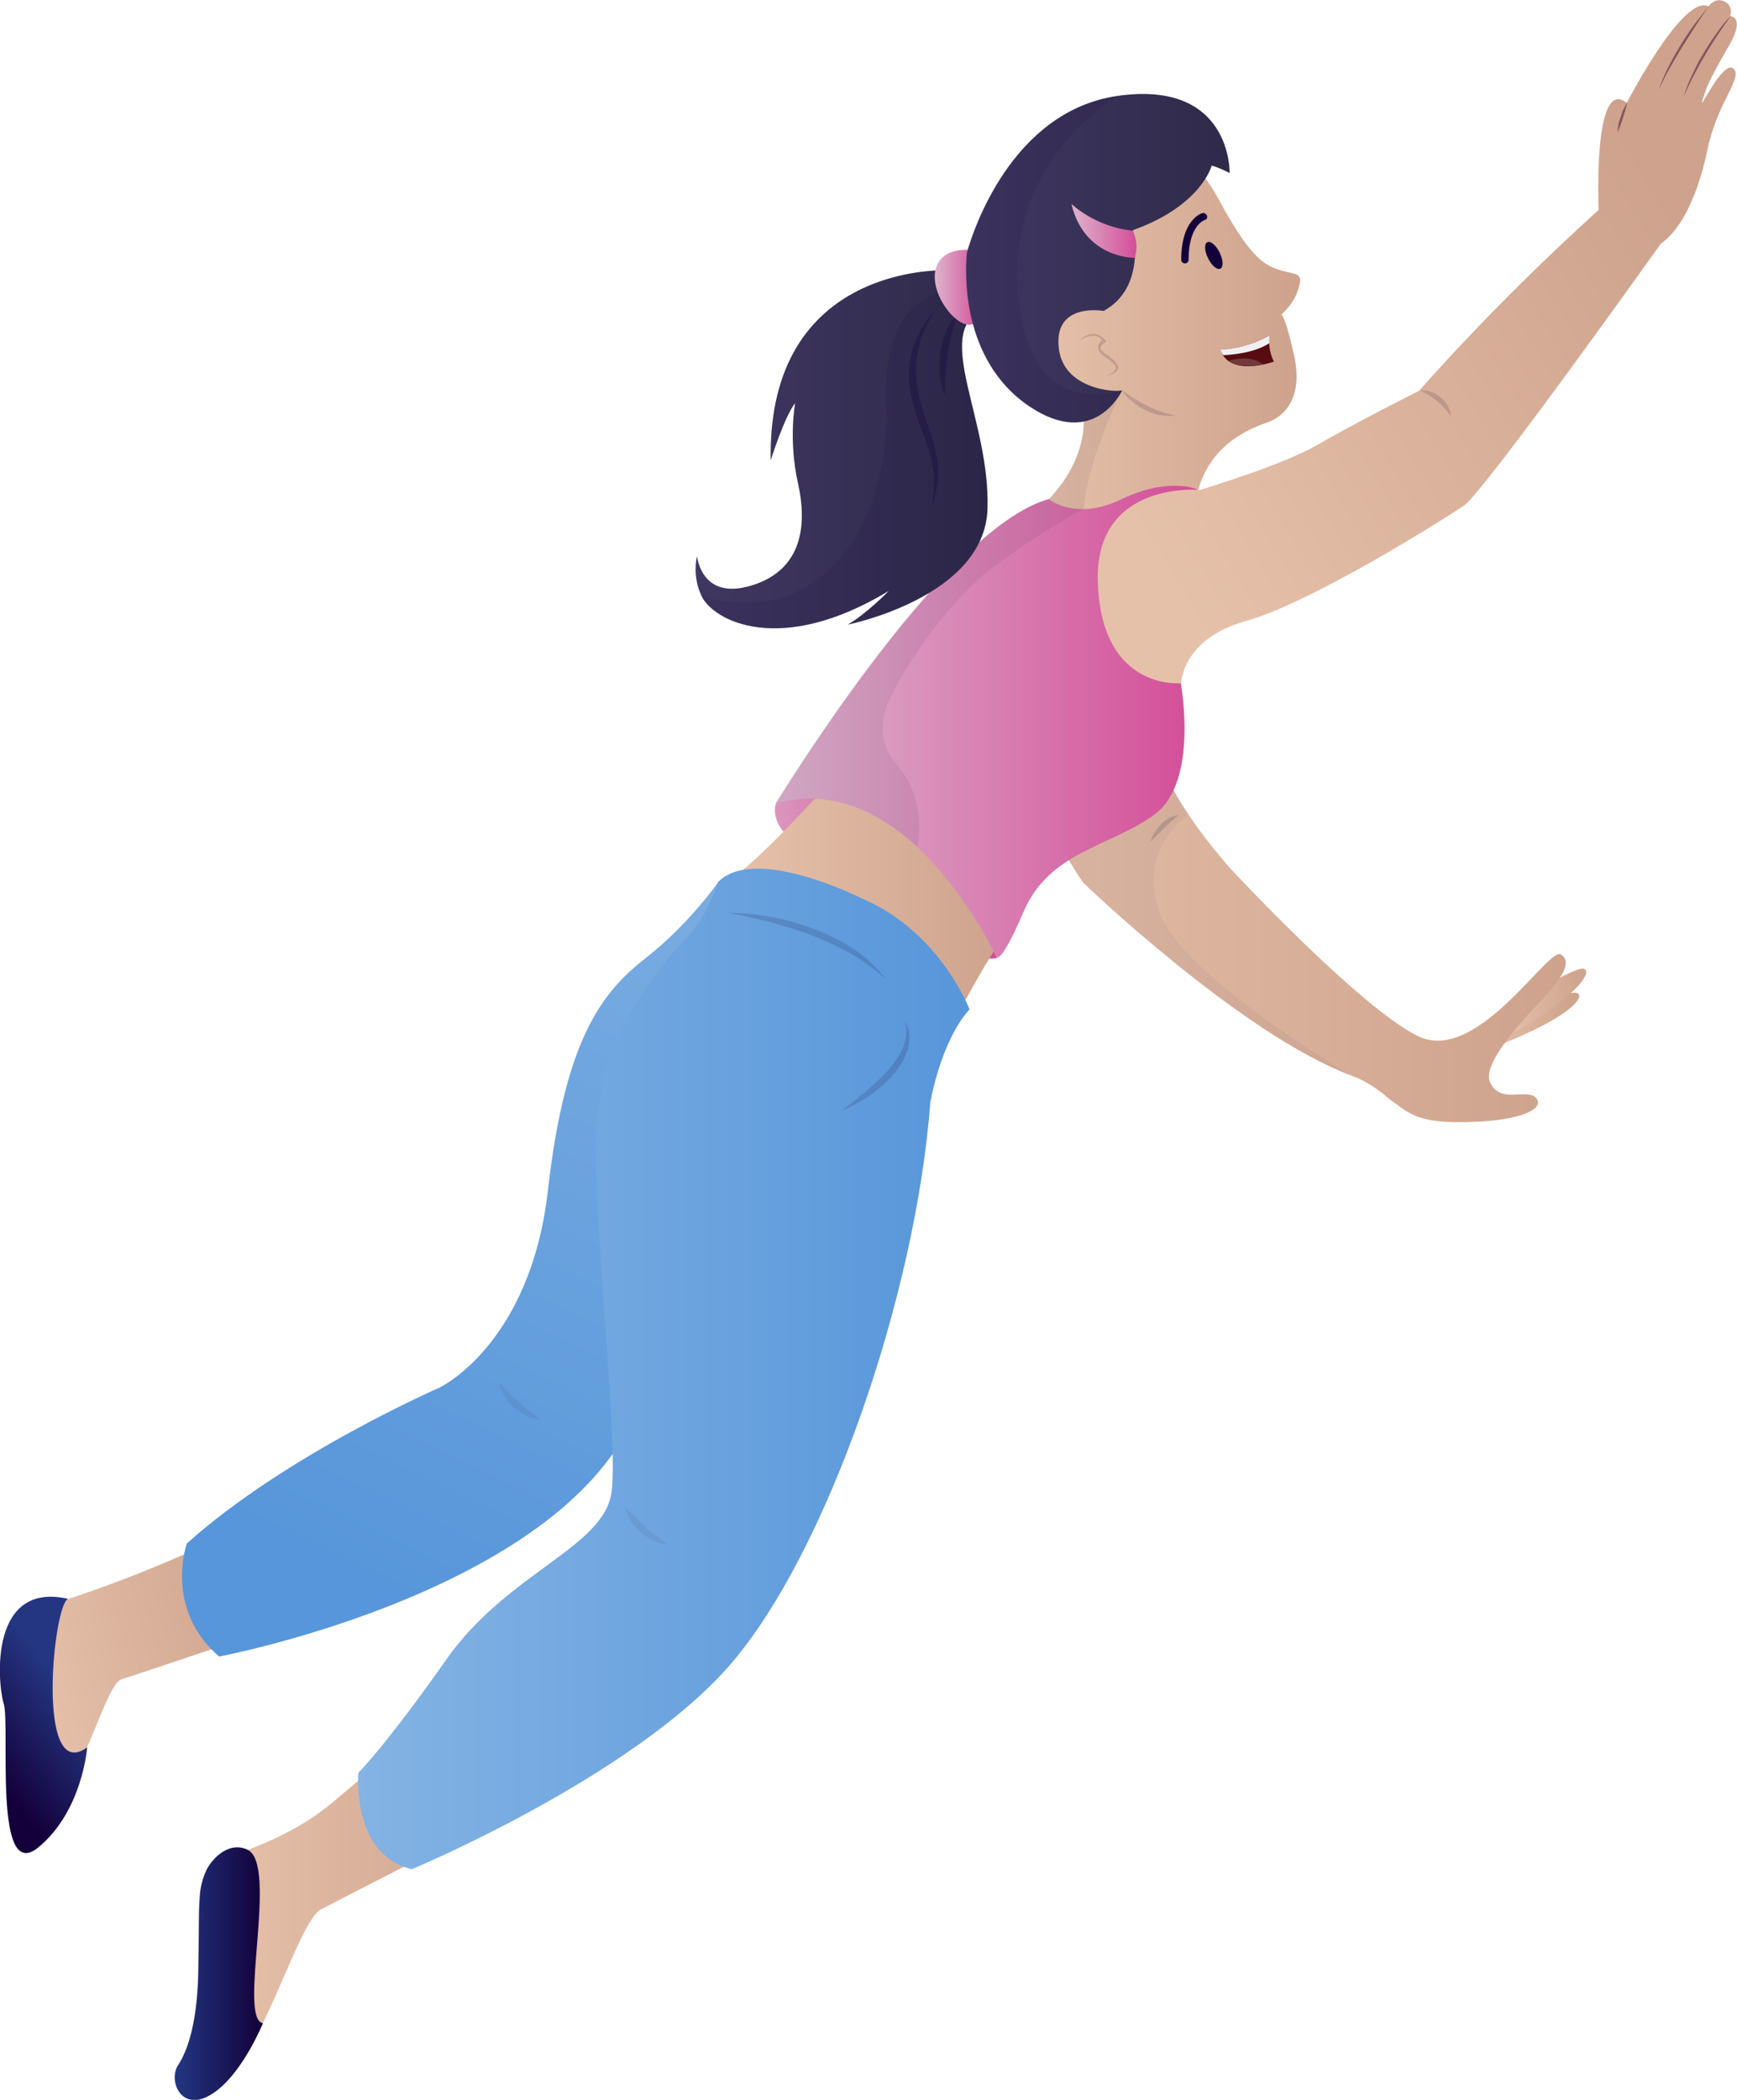 <?xml version="1.0" encoding="utf-8"?>
<!-- Generator: Adobe Illustrator 22.1.0, SVG Export Plug-In . SVG Version: 6.00 Build 0)  -->
<svg version="1.1" id="Capa_1" xmlns="http://www.w3.org/2000/svg" xmlns:xlink="http://www.w3.org/1999/xlink" x="0px" y="0px"
	 viewBox="0 0 376.6 455.2" style="enable-background:new 0 0 376.6 455.2;" xml:space="preserve">
<style type="text/css">
	.st0{fill:url(#SVGID_1_);}
	.st1{fill:url(#SVGID_2_);}
	.st2{fill:url(#SVGID_3_);}
	.st3{fill:url(#SVGID_4_);}
	.st4{fill:url(#SVGID_5_);}
	.st5{opacity:7.000000e-02;fill:#0F0038;enable-background:new    ;}
	.st6{fill:url(#SVGID_6_);}
	.st7{fill:url(#SVGID_7_);}
	.st8{fill:url(#SVGID_8_);}
	.st9{fill:url(#SVGID_9_);}
	.st10{fill:url(#SVGID_10_);}
	.st11{opacity:4.000000e-02;fill:#0F0038;enable-background:new    ;}
	.st12{fill:url(#SVGID_11_);}
	.st13{fill:#13003A;}
	.st14{opacity:0.15;fill:#0F0038;enable-background:new    ;}
	.st15{fill:url(#SVGID_12_);}
	.st16{fill:url(#SVGID_13_);}
	.st17{fill:url(#SVGID_14_);}
	.st18{fill:#86535E;}
	.st19{fill:url(#SVGID_15_);}
	.st20{opacity:0.1;fill:#0F0038;enable-background:new    ;}
	.st21{opacity:0.3;fill:#0F0038;enable-background:new    ;}
	.st22{fill:url(#SVGID_16_);}
	.st23{fill:url(#SVGID_17_);}
	.st24{fill:url(#SVGID_18_);}
	.st25{fill:#560C10;}
	.st26{fill:none;}
	.st27{fill:#F0F0F3;}
	.st28{fill:#72393C;}
</style>
<g>
	<g>
		
			<linearGradient id="SVGID_1_" gradientUnits="userSpaceOnUse" x1="302.283" y1="-71.322" x2="358.743" y2="-71.322" gradientTransform="matrix(0.971 -0.24 -0.24 -0.971 -304.996 368.832)">
			<stop  offset="0" style="stop-color:#E6C1AA"/>
			<stop  offset="1" style="stop-color:#CEA28C"/>
		</linearGradient>
		<path class="st0" d="M50.1,332.1c0,0-14.4,7.8-38.5,15.6c0,0-8.5,12.4-2.5,32.4s12.7-14.7,17.3-16.1c4.6-1.4,34-11.4,34-11.4
			S52.8,342.7,50.1,332.1z"/>
		
			<linearGradient id="SVGID_2_" gradientUnits="userSpaceOnUse" x1="311.285" y1="-75.403" x2="289.192" y2="-85.356" gradientTransform="matrix(0.971 -0.24 -0.24 -0.971 -304.996 368.832)">
			<stop  offset="0" style="stop-color:#243682"/>
			<stop  offset="1" style="stop-color:#13003A"/>
		</linearGradient>
		<path class="st1" d="M14.8,346.6c-3.2,0.7-7.2,40.4,4.1,32.2c0,0-1,13.7-10.5,21.6c-10,8.4-6.1-26.2-7.6-31.1
			C-0.6,364.6-2.3,342.7,14.8,346.6z"/>
	</g>
	<g>
		
			<linearGradient id="SVGID_3_" gradientUnits="userSpaceOnUse" x1="47.017" y1="-305.999" x2="112.128" y2="-305.999" gradientTransform="matrix(1 0 0 -1 0 103.516)">
			<stop  offset="0" style="stop-color:#E6C1AA"/>
			<stop  offset="1" style="stop-color:#CEA28C"/>
		</linearGradient>
		<path class="st2" d="M94.2,371.5c0,0-16.6,14.9-23.7,20.5c-7.6,6-17.9,9.4-17.9,9.4s-10,45.4-3.3,46.2
			c6.6,0.8,15.2-31.1,20.3-33.7c5-2.6,39.5-20.2,42.5-22.2C112.1,391.7,103.9,390.5,94.2,371.5z"/>
		
			<linearGradient id="SVGID_4_" gradientUnits="userSpaceOnUse" x1="37.941" y1="-324.29" x2="57.04" y2="-324.29" gradientTransform="matrix(1 0 0 -1 0 103.516)">
			<stop  offset="0" style="stop-color:#243682"/>
			<stop  offset="1" style="stop-color:#13003A"/>
		</linearGradient>
		<path class="st3" d="M43.3,411.2c0.1-2,0.6-4,1.5-5.9c1.4-2.7,5-6.2,8.9-4.3c6.7,3.3-2.2,36.6,3.3,37.6c0,0-4.1,10.1-10,14.6
			c-7.4,5.7-10.7-2-8.4-5.5s4.3-10,4.4-21.2C43.2,416.5,43,415.8,43.3,411.2z"/>
	</g>
	
		<linearGradient id="SVGID_5_" gradientUnits="userSpaceOnUse" x1="174.001" y1="-39.57" x2="78.362" y2="-239.698" gradientTransform="matrix(1 0 0 -1 0 103.516)">
		<stop  offset="0" style="stop-color:#84B3E4"/>
		<stop  offset="1" style="stop-color:#5796DA"/>
	</linearGradient>
	<path class="st4" d="M155.6,191.4c0,0-6.3,9-15.5,16.2s-17.5,16.9-21.3,50.4s-23.5,42.8-23.5,42.8S62,315.3,40.5,334.6
		c0,0-5,14.1,7,24.5c0,0,67.6-12.7,87.9-47.9C155.8,276,155.6,191.4,155.6,191.4z"/>
	<path class="st5" d="M108.1,299.7c1.6,1.5,3,2.9,4.4,4.3c0.7,0.7,1.5,1.3,2.3,1.9c0.8,0.6,1.6,1.2,2.5,1.8c-1.1,0-2.2-0.3-3.2-0.8
		s-1.9-1.1-2.7-1.8c-0.8-0.7-1.5-1.6-2.1-2.5C108.9,301.7,108.4,300.8,108.1,299.7z"/>
	
		<linearGradient id="SVGID_6_" gradientUnits="userSpaceOnUse" x1="154.203" y1="-85.651" x2="202.325" y2="-85.651" gradientTransform="matrix(1 0 0 -1 0 103.516)">
		<stop  offset="0" style="stop-color:#DDB4CD"/>
		<stop  offset="1" style="stop-color:#D44D98"/>
	</linearGradient>
	<path class="st6" d="M187.8,171.9c0,0-11.7-4.1-19.6,2.4c0,0-1.4,3.7,3.3,7.6c0,0,34.1,27.7,44.6,25.8
		C216.6,207.5,210.3,175,187.8,171.9z"/>
	
		<linearGradient id="SVGID_7_" gradientUnits="userSpaceOnUse" x1="160.251" y1="-89.041" x2="218.108" y2="-89.041" gradientTransform="matrix(1 0 0 -1 0 103.516)">
		<stop  offset="0" style="stop-color:#E6C1AA"/>
		<stop  offset="1" style="stop-color:#CEA28C"/>
	</linearGradient>
	<path class="st7" d="M181.5,167.8c0,0-13.1,14.9-21.2,21.4c0,0,19.8,33.4,49.1,27.5c0,0,5.1-9.6,8-13.2
		C220.3,199.8,215.2,171.8,181.5,167.8z"/>
	<g>
		
			<linearGradient id="SVGID_8_" gradientUnits="userSpaceOnUse" x1="321.318" y1="-117.841" x2="341.378" y2="-117.841" gradientTransform="matrix(1 0 0 -1 0 103.516)">
			<stop  offset="0" style="stop-color:#E6C1AA"/>
			<stop  offset="1" style="stop-color:#CEA28C"/>
		</linearGradient>
		<path class="st8" d="M328.4,219.5c0,0,10.5-4.4,13.1-4.3c2.6,0.1,0.4,5.1-19.2,12.4L328.4,219.5z"/>
		
			<linearGradient id="SVGID_9_" gradientUnits="userSpaceOnUse" x1="325.908" y1="-114.036" x2="343.912" y2="-114.036" gradientTransform="matrix(1 0 0 -1 0 103.516)">
			<stop  offset="0" style="stop-color:#E6C1AA"/>
			<stop  offset="1" style="stop-color:#CEA28C"/>
		</linearGradient>
		<path class="st9" d="M330.6,216.3c0,0,9.7-6,12.3-6.3s1.2,5-17,15.2L330.6,216.3z"/>
		
			<linearGradient id="SVGID_10_" gradientUnits="userSpaceOnUse" x1="201.463" y1="-77.908" x2="339.505" y2="-77.908" gradientTransform="matrix(1 0 0 -1 0 103.516)">
			<stop  offset="0" style="stop-color:#E6C1AA"/>
			<stop  offset="1" style="stop-color:#CEA28C"/>
		</linearGradient>
		<path class="st10" d="M303.1,239.6c3.2,2.5,6.3,4,16.2,3.6c9.9-0.3,15.7-2.7,13.8-5.1c-1.9-2.4-7.7,1.4-10-3.4
			c-2.4-4.8,11.2-17.7,13.1-20.1c1.9-2.4,4.9-6,2.2-7.7s-18.2,24-31,17.7s-40.8-36.5-40.8-36.5s-10.3-11.6-13.3-19.4
			c-3.1-8.1-9.8-27.4-9.8-27.4s1.3-22.6-20.1-21.6c-21.5,1-22.3,15-21.9,18.8c0,0,9.6-0.2,13.9,13.7c4.3,13.9,16.3,34.9,19.5,39.2
			c0,0,34.2,32.9,58.2,41.8c2.5,0.9,4.9,2.4,7,4.1C300.8,238,301.8,238.7,303.1,239.6z"/>
		<path class="st11" d="M293.1,233.2c-24-8.9-58.2-41.8-58.2-41.8c-3.1-4.3-15.1-25.3-19.5-39.2c-4.3-13.9-13.9-13.7-13.9-13.7
			c-0.4-3.7,0.5-17.8,21.9-18.8c21.5-1,20.1,21.6,20.1,21.6s6.7,19.3,9.8,27.4c0.9,2.4,2.6,5.2,4.4,7.9c0,0-11.3,7.2-6.3,21.2
			S293.1,233.2,293.1,233.2z"/>
	</g>
	
		<linearGradient id="SVGID_11_" gradientUnits="userSpaceOnUse" x1="224.567" y1="29.637" x2="281.845" y2="29.637" gradientTransform="matrix(1 0 0 -1 0 103.516)">
		<stop  offset="0" style="stop-color:#E6C1AA"/>
		<stop  offset="1" style="stop-color:#CEA28C"/>
	</linearGradient>
	<path class="st12" d="M242,30.2c0,0,13.3-3.5,22.1,12.8c8.3,15.4,11.1,15,16.8,16.4c0.6,0.2,1,0.7,1,1.4c-0.2,1.6-0.9,4.5-4.1,7.4
		c0,0,0.8-0.1,2.8,9c2.1,9.7-2.8,13.4-5.9,14.4c-5,1.7-13.6,5.8-15.5,17.2c0,0-13.6,7.8-23.7,9c-5.7,0.7-10.3-0.8-10.7-7.1
		c0,0,11.9-9.2,10-22.5c0,0-14.3-13.1-9-23C231.1,55.4,242,30.2,242,30.2z"/>
	<ellipse transform="matrix(0.897 -0.441 0.441 0.897 2.565 121.795)" class="st13" cx="263.3" cy="55.4" rx="1.4" ry="3.2"/>
	<g>
		<path class="st13" d="M256.9,57.1c-0.4,0-0.8-0.3-0.8-0.8c0-8.8,4.5-10.1,4.6-10.1c0.4-0.1,0.8,0.1,1,0.6c0.1,0.4-0.1,0.8-0.5,0.9
			c-0.1,0-3.5,1.2-3.5,8.6C257.7,56.8,257.3,57.1,256.9,57.1z"/>
	</g>
	<path class="st14" d="M234,73.9c0.3-0.4,0.7-0.7,1.2-1c0.4-0.3,1-0.4,1.5-0.5s1.1,0,1.6,0.3c0.5,0.2,0.9,0.6,1.3,1l0.3,0.3
		l-0.4,0.3c-0.3,0.2-0.7,0.5-0.8,0.8c-0.2,0.3-0.1,0.6,0.2,0.9c0.5,0.6,1.4,1.1,2.1,1.7c0.4,0.3,0.7,0.6,1,1
		c0.2,0.2,0.3,0.4,0.4,0.7c0.1,0.3,0,0.6-0.1,0.8c-0.3,0.5-0.7,0.7-1.2,0.9c-0.4,0.2-0.9,0.4-1.3,0.5c0.8-0.4,1.7-0.9,2.1-1.6
		c0.1-0.3,0-0.7-0.3-1s-0.6-0.6-1-0.9l-1.1-0.8c-0.4-0.3-0.8-0.6-1.1-1s-0.5-1.2-0.2-1.7s0.7-0.9,1.1-1.1l-0.1,0.5
		c-0.3-0.3-0.6-0.7-1-0.9s-0.8-0.4-1.3-0.3C235.8,72.9,234.8,73.3,234,73.9z"/>
	<path class="st14" d="M243.3,84.6c1.8,1.3,3.6,2.5,5.5,3.4c0.9,0.5,1.9,0.9,2.9,1.2c1,0.4,2.1,0.6,3.1,0.9
		c-1.1,0.1-2.2,0.1-3.3-0.1c-1.1-0.2-2.2-0.6-3.2-1.1s-2-1.1-2.8-1.9C244.6,86.4,243.8,85.6,243.3,84.6z"/>
	<path class="st5" d="M235.4,117.8c-5.7,0.7-10.3-0.8-10.7-7.1c0,0,11.9-9.2,10-22.5c0,0,5.2-0.5,8.6-3.6
		C243.3,84.6,232.2,106.2,235.4,117.8z"/>
	
		<linearGradient id="SVGID_12_" gradientUnits="userSpaceOnUse" x1="168.284" y1="-52.876" x2="259.784" y2="-52.876" gradientTransform="matrix(1 0 0 -1 0 103.516)">
		<stop  offset="0" style="stop-color:#DDB4CD"/>
		<stop  offset="1" style="stop-color:#D44D98"/>
	</linearGradient>
	<path class="st15" d="M227.4,108.2c0,0,5.6,4.9,15.8,0s16.4-2.1,16.4-2.1s-15,14.3-3.6,42c0,0,4,21.2-5.6,28.4
		c-9.6,7.1-22.8,7.9-28.5,21.2s-6.1,9.3-6.1,9.3s-19-40.9-47.7-32.8C168.3,174.3,204.2,114.6,227.4,108.2z"/>
	<path class="st5" d="M198.9,183.6c-8-7.4-18.5-12.8-30.7-9.4c0,0,35.9-59.7,59.2-66.1c0,0,2.6,2.3,7.5,2.2c0,0-9.8,5.3-19.8,12.8
		c-7.4,5.6-16.7,17.4-22,28c-2.4,4.8-2.5,10.4,1.1,14.3C197.4,169.1,200.4,174.9,198.9,183.6z"/>
	
		<linearGradient id="SVGID_13_" gradientUnits="userSpaceOnUse" x1="77.667" y1="-193.196" x2="210.228" y2="-193.196" gradientTransform="matrix(1 0 0 -1 0 103.516)">
		<stop  offset="0" style="stop-color:#84B3E4"/>
		<stop  offset="1" style="stop-color:#5796DA"/>
	</linearGradient>
	<path class="st16" d="M186.5,194.6c0,0-23.1-11.6-30.9-3.3c0,0-1.9,6.9-7.1,12.4c-5.2,5.5-18.5,20.6-19.2,41.6s4.8,66,3.3,78.1
		c-1.6,12.1-22.5,17.4-35.8,36.3s-19.1,24.6-19.1,24.6s-1.6,17.8,11.6,20.9c0,0,47.7-19.9,68.9-44.2c21.2-24.4,40.4-80.5,43.5-122
		c0,0,2.2-13.2,8.5-20.2C210.2,218.8,203.7,201.7,186.5,194.6z"/>
	<path class="st14" d="M157.8,197.9c3.2,0,6.4,0.3,9.5,0.9c3.2,0.6,6.3,1.5,9.3,2.6c3,1.2,5.9,2.6,8.6,4.4c2.7,1.8,5,4.1,7,6.6
		c-2.4-2.1-4.9-4-7.6-5.6c-2.7-1.5-5.6-2.9-8.5-4s-5.9-2-9-2.9C164,199.2,160.9,198.4,157.8,197.9z"/>
	<path class="st14" d="M196.1,221.4c0.7,0.9,1,2,1.1,3.1c0,1.1-0.1,2.3-0.5,3.3c-0.7,2.2-2,4-3.5,5.7c-0.8,0.8-1.5,1.6-2.4,2.3
		c-0.9,0.6-1.7,1.4-2.6,1.9c-0.9,0.6-1.8,1.2-2.8,1.7s-1.9,1-2.9,1.4c0.8-0.7,1.7-1.4,2.5-2c0.9-0.6,1.6-1.4,2.5-2
		c1.6-1.4,3.2-2.8,4.6-4.3c1.4-1.5,2.6-3.2,3.5-5C196.4,225.6,196.9,223.5,196.1,221.4z"/>
	<g>
		
			<linearGradient id="SVGID_14_" gradientUnits="userSpaceOnUse" x1="245.244" y1="-11.117" x2="363.096" y2="59.226" gradientTransform="matrix(1 0 0 -1 0 103.516)">
			<stop  offset="0" style="stop-color:#E6C1AA"/>
			<stop  offset="1" style="stop-color:#CEA28C"/>
		</linearGradient>
		<path class="st17" d="M360.1,52.8c0,0-38.3,53.8-42.7,56.8s-33.2,21.1-47.2,25s-14.1,13.5-14.1,13.5c-3.8,0.3-17.7-1-18.1-22.5
			c-0.3-21.5,22.2-19.4,22.2-19.4s18-5.4,25.5-9.8c7.5-4.4,22-11.7,22-11.7s15.8-18.3,38.9-39.2c0,0-1.3-29.1,6.1-23.2
			c0,0,12.3-23.8,17.7-20.9c0,0,1.5-2.2,3.6-1c1.9,1,1.1,3.1,1.1,3.1s3.3,0,0,6c0,0-3.6,6.1-4.9,9.1c0,0-1.2,3.1-1.2,3.7
			s5.2-10.2,7.1-7.1c1.3,2.2-3.9,7.5-5.9,17.2C368.2,42,364.7,49.6,360.1,52.8z"/>
		<g>
			<path class="st18" d="M352.8,22.2c-0.2,1.1-0.6,2.2-0.9,3.3c-0.4,1.1-0.7,2.1-1.2,3.2c0-0.6,0.1-1.2,0.2-1.7
				c0.1-0.6,0.3-1.1,0.5-1.7C351.7,24.2,352.2,23.2,352.8,22.2z"/>
			<path class="st18" d="M375.3,3.4c-1,1.4-2,2.8-2.9,4.2c-0.9,1.4-1.9,2.9-2.7,4.3c-0.9,1.5-1.7,3-2.5,4.5s-1.5,3.1-2.2,4.6
				c0.5-1.6,1.1-3.2,1.9-4.8c0.7-1.6,1.5-3.1,2.4-4.6s1.8-2.9,2.8-4.3C373,6,374.1,4.6,375.3,3.4z"/>
			<path class="st18" d="M370.5,1.3c-2,2.9-3.9,5.9-5.8,8.9c-0.9,1.5-1.8,3-2.7,4.6c-0.9,1.5-1.6,3.1-2.4,4.7
				c1.2-3.4,2.8-6.5,4.7-9.6c0.9-1.5,1.9-3,2.9-4.4C368.3,4.1,369.4,2.7,370.5,1.3z"/>
		</g>
	</g>
	<path class="st14" d="M307.8,84.6c0.8-0.1,1.6,0.1,2.4,0.3c0.8,0.3,1.5,0.7,2.1,1.2s1.2,1.1,1.6,1.9c0.4,0.7,0.6,1.5,0.7,2.3
		c-0.5-0.7-0.9-1.3-1.4-1.8c-0.5-0.6-1-1.1-1.6-1.5C310.5,86,309.2,85.3,307.8,84.6z"/>
	<path class="st5" d="M135.5,326.7c1.6,1.5,3,2.9,4.4,4.3c0.7,0.7,1.5,1.3,2.3,1.9c0.8,0.6,1.6,1.2,2.5,1.8c-1.1,0-2.2-0.3-3.2-0.8
		s-1.9-1.1-2.7-1.8c-0.8-0.7-1.5-1.6-2.1-2.5C136.2,328.7,135.7,327.7,135.5,326.7z"/>
	<g>
		
			<linearGradient id="SVGID_15_" gradientUnits="userSpaceOnUse" x1="150.84" y1="6.16" x2="214.149" y2="6.16" gradientTransform="matrix(1 0 0 -1 0 103.516)">
			<stop  offset="0" style="stop-color:#403762"/>
			<stop  offset="1" style="stop-color:#2F2A4A"/>
		</linearGradient>
		<path class="st19" d="M151.1,120.6c0,0-1.1,4.2,1,8.6c2.5,5.3,16.9,13.2,40.6-1.1c0,0-5,5.1-8.9,7.3c0,0,29.7-5.9,30.3-25.1
			c0.6-19.3-11.7-37.6-1.4-43.1c0,0,2.4-8.7-7.4-8.6c0,0-39-1.8-38.2,41.2c0,0,3-9.6,5.3-12.4c0,0-1.5,7.9,0.6,17.3
			s0.7,18.2-8.8,21.8C154.7,130,151.8,124.6,151.1,120.6z"/>
		<path class="st20" d="M152.1,129.2c2.5,5.3,16.9,13.2,40.6-1.1c0,0-5,5.1-8.9,7.3c0,0,29.7-5.9,30.3-25.1
			c0.6-19.3-11.7-37.6-1.4-43.1c0,0,2.4-8.7-7.4-8.6l0.4,4.5c0,0-14.6,0.3-13.6,24.4C193.1,111.6,179.4,137,152.1,129.2z"/>
		<path class="st21" d="M202.7,67.4c-2.1,3.1-3.4,6.5-3.9,10s0,7.1,1,10.6s2.5,6.9,3.2,10.6c0.4,1.8,0.5,3.7,0.3,5.6
			c-0.2,1.9-0.6,3.7-1.2,5.4c0.2-1.8,0.5-3.6,0.4-5.5c0-1.8-0.3-3.6-0.8-5.3c-0.9-3.5-2.5-6.8-3.5-10.4c-1.1-3.6-1.6-7.5-0.7-11.2
			C198.3,73.5,200.1,70.1,202.7,67.4z"/>
		<path class="st21" d="M207.8,67.9c-0.6,1.5-1,2.9-1.4,4.4s-0.7,2.9-0.9,4.4c-0.1,0.7-0.2,1.5-0.3,2.2l-0.1,1.1
			c0,0.4,0,0.8-0.1,1.1c-0.1,0.8-0.1,1.5-0.1,2.3s0,1.5-0.1,2.3c-0.3-0.7-0.5-1.5-0.7-2.3c-0.1-0.8-0.3-1.6-0.3-2.3
			c-0.2-1.6-0.1-3.2,0.1-4.8c0.3-1.6,0.6-3.1,1.3-4.6C205.8,70.4,206.6,69,207.8,67.9z"/>
		
			<linearGradient id="SVGID_16_" gradientUnits="userSpaceOnUse" x1="202.688" y1="41.286" x2="212.884" y2="41.286" gradientTransform="matrix(1 0 0 -1 0 103.516)">
			<stop  offset="0" style="stop-color:#DDB4CD"/>
			<stop  offset="1" style="stop-color:#D44D98"/>
		</linearGradient>
		<path class="st22" d="M211.5,54.3c0,0-7.5-1.4-8.7,4.3s5.6,13.9,8.7,11.3S211.5,54.3,211.5,54.3z"/>
	</g>
	
		<linearGradient id="SVGID_17_" gradientUnits="userSpaceOnUse" x1="209.486" y1="47.586" x2="266.629" y2="47.586" gradientTransform="matrix(1 0 0 -1 0 103.516)">
		<stop  offset="0" style="stop-color:#403762"/>
		<stop  offset="1" style="stop-color:#2F2A4A"/>
	</linearGradient>
	<path class="st23" d="M243.3,84.6c0,0-5.9,13-20.1,3.5c-15-10.1-13.9-29.5-13.6-32.9c0-0.3,0.1-0.7,0.2-1c1.1-3.8,9.4-30,32.4-33.4
		c24.9-3.6,24.4,16.7,24.4,16.7s-2.3-1.2-3.9-1.6c0,0-2.2,8.7-17.1,14c0,0,3.1,12.3-6.3,17.5c0,0-10.5-1.9-9.8,7.5
		C230.1,84.5,242,85.1,243.3,84.6z"/>
	<path class="st20" d="M242.2,20.9c-23,3.4-31.3,29.6-32.4,33.4c-0.1,0.3-0.2,0.6-0.2,1c-0.3,3.4-1.4,22.8,13.6,32.9
		c14.2,9.5,20.1-3.5,20.1-3.5s-11.5,3.8-17.9-5.4C219,69.9,214.2,39.4,242.2,20.9z"/>
	
		<linearGradient id="SVGID_18_" gradientUnits="userSpaceOnUse" x1="232.345" y1="53.508" x2="246.434" y2="53.508" gradientTransform="matrix(1 0 0 -1 0 103.516)">
		<stop  offset="0" style="stop-color:#DDB4CD"/>
		<stop  offset="1" style="stop-color:#D44D98"/>
	</linearGradient>
	<path class="st24" d="M246,55.9c0,0-10.9,0.2-13.7-11.7c0,0,5.1,5,13.3,5.8C245.6,50.1,247.1,52.7,246,55.9z"/>
	<path class="st14" d="M255.6,176.7c-1.2,0.9-2.2,1.8-3.2,2.8c-0.5,0.5-1,1-1.5,1.5s-1,1-1.5,1.5c0.4-1.5,1.3-2.7,2.3-3.8
		c0.5-0.5,1.1-1,1.8-1.4C254.1,177,254.9,176.7,255.6,176.7z"/>
	<g>
		<path class="st25" d="M275.2,72.7c0,0-4,2.7-10.6,3.1c0,0,1.1,5.9,11.6,2.6C276.3,78.4,274.9,76.6,275.2,72.7z"/>
		<g>
			<path class="st26" d="M265.2,77c0.3,0.4,0.7,0.8,1.2,1.2c1.7-0.5,5-1.1,7.5,0.8c0.7-0.2,1.5-0.3,2.3-0.6c0,0-0.9-1.3-1-4
				C272,76.5,267.2,76.9,265.2,77z"/>
			<path class="st27" d="M275.2,72.7c0,0-4,2.7-10.6,3.1c0,0,0.1,0.6,0.6,1.2c2-0.1,6.8-0.5,10-2.6
				C275.2,73.9,275.2,73.3,275.2,72.7z"/>
			<path class="st28" d="M266.4,78.2c1.3,0.9,3.6,1.6,7.5,0.8C271.4,77.1,268.1,77.7,266.4,78.2z"/>
		</g>
	</g>
</g>
</svg>
